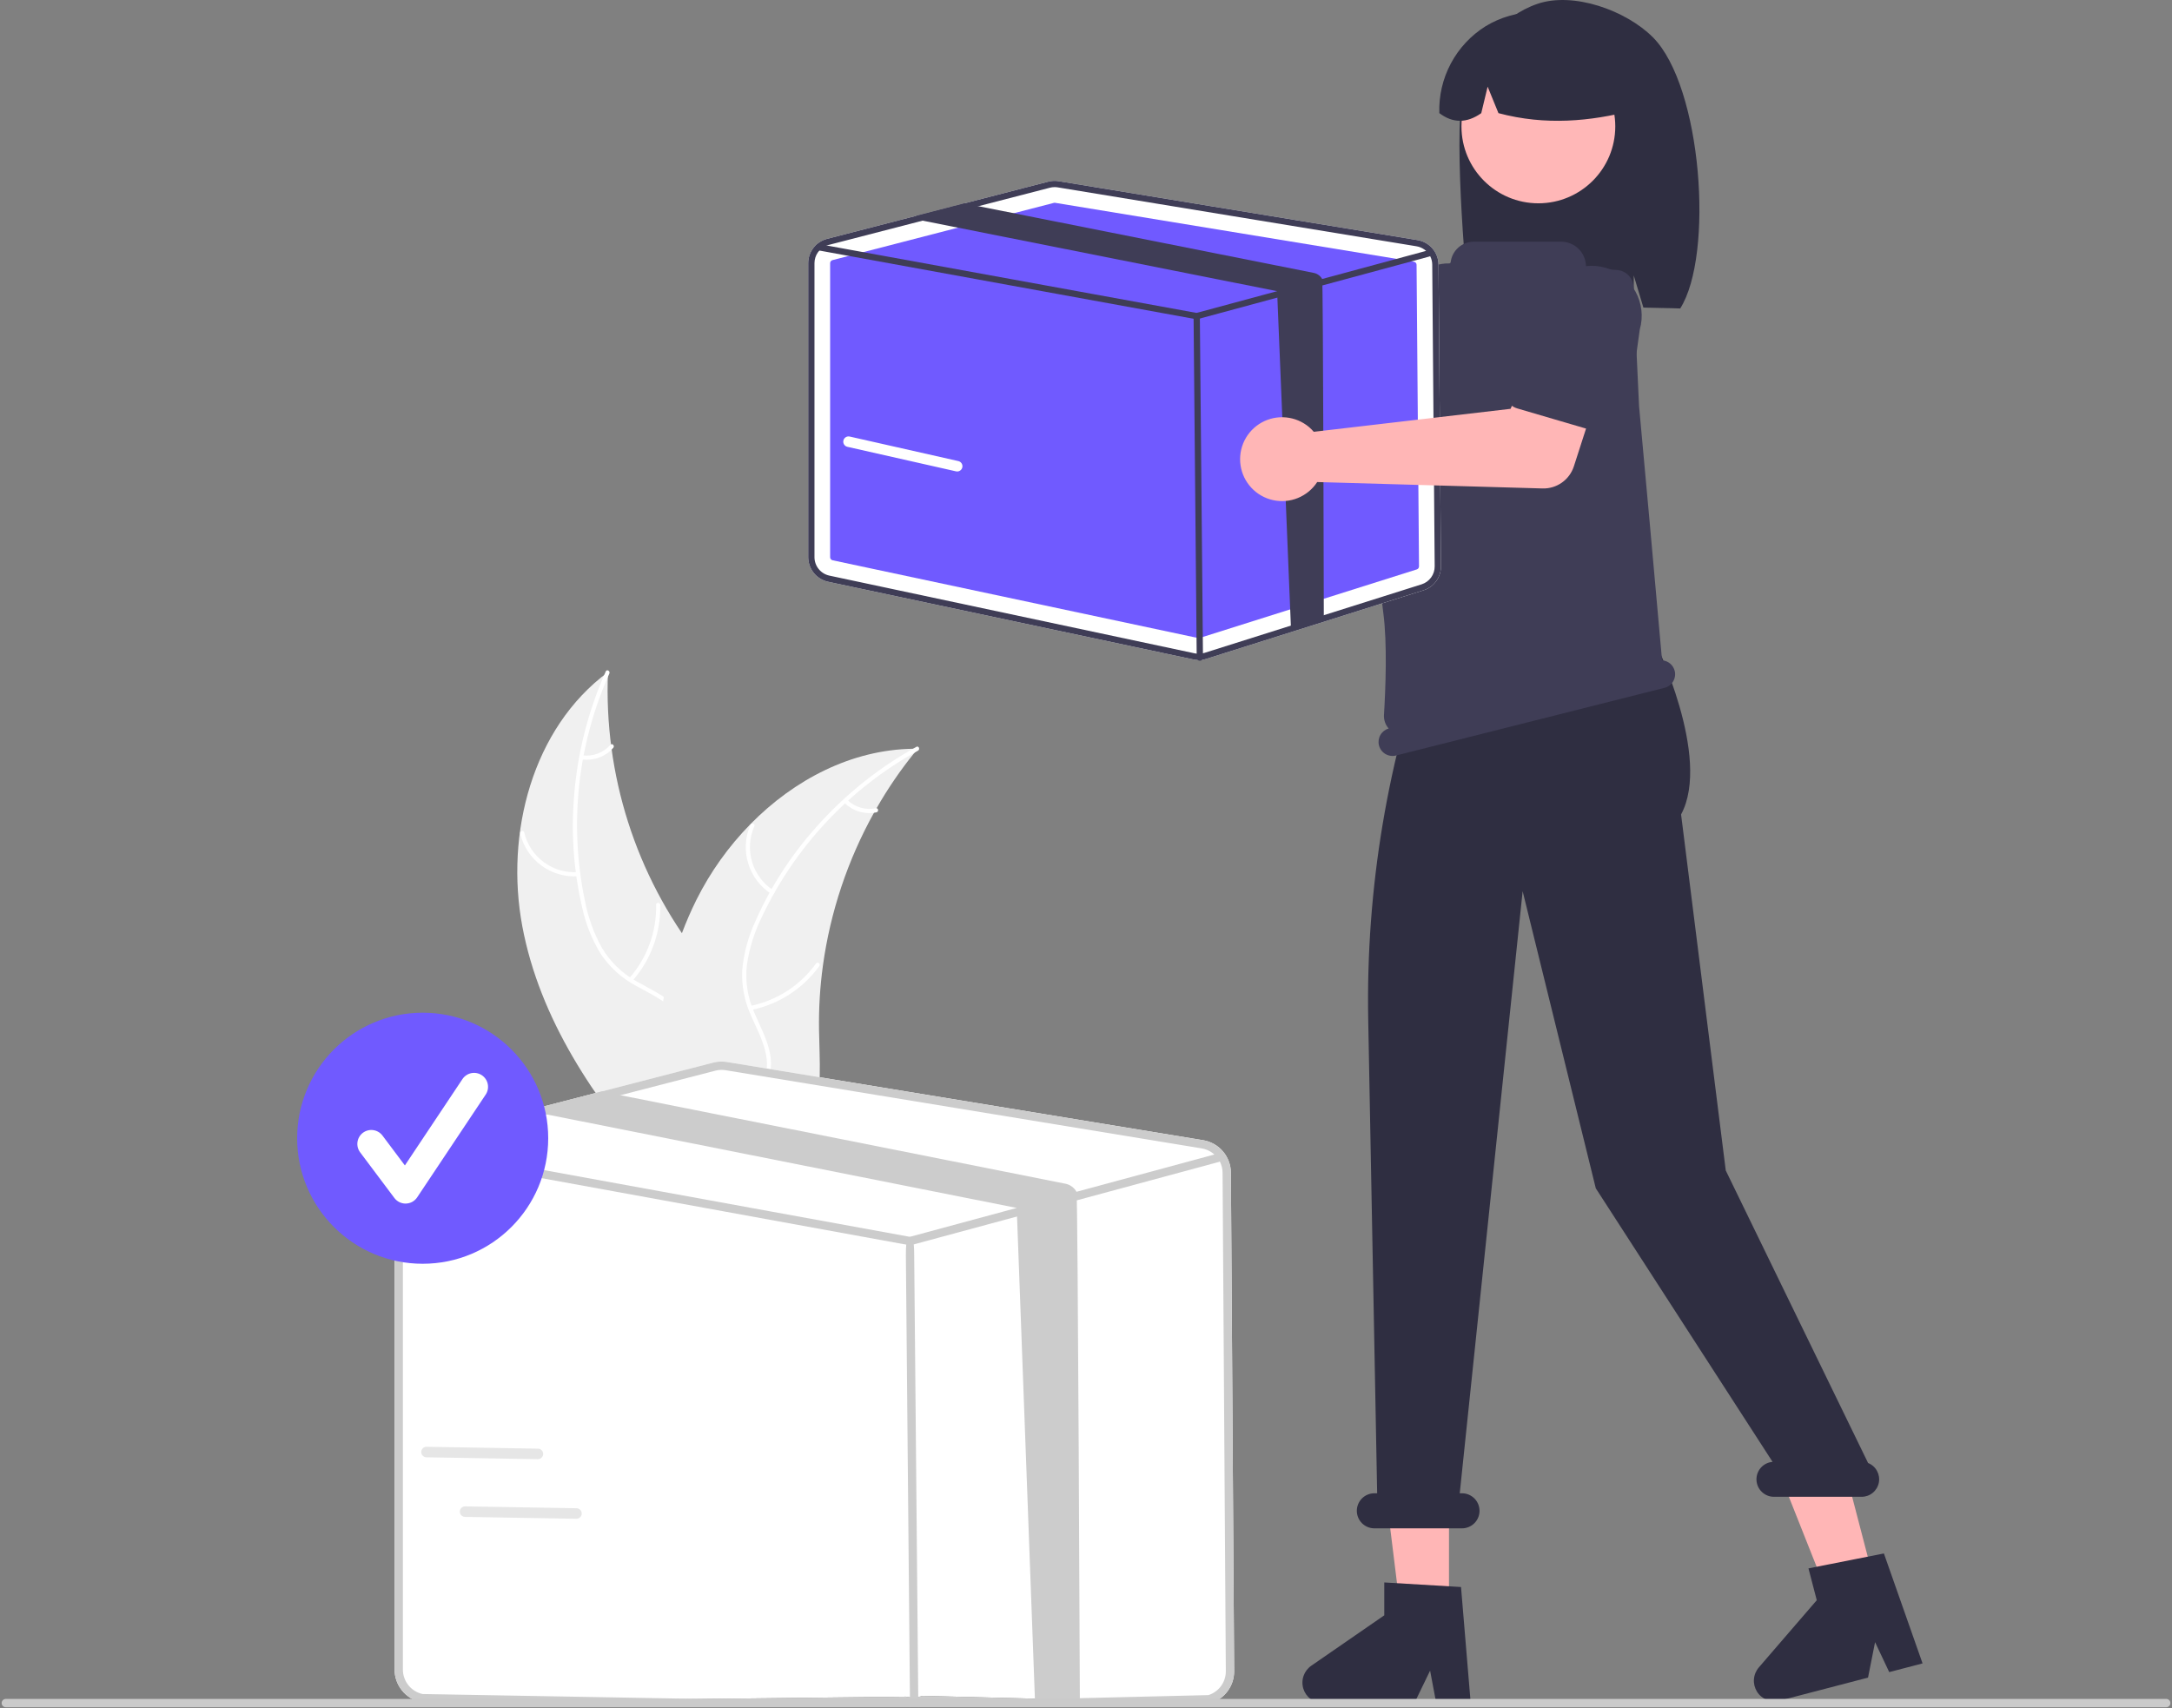 <svg width="178" height="140" viewBox="0 0 178 140" fill="none" xmlns="http://www.w3.org/2000/svg">
<rect x="0" y="0" width="178" height="140" fill="#808080" stroke="none"/>
<g clip-path="url(#clip0_747_7427)">
<path d="M42.803 75.906C41.385 68.314 43.618 59.677 49.825 55.082C49.474 63.473 52.101 71.719 57.244 78.359C59.236 80.913 61.718 83.546 61.641 86.784C61.593 88.799 60.503 90.676 59.067 92.09C57.631 93.504 55.862 94.524 54.115 95.527L53.843 95.95C48.719 90.171 44.222 83.498 42.803 75.906Z" fill="#F0F0F0"/>
<path d="M49.938 55.198C47.33 61.034 46.627 67.544 47.93 73.803C48.186 75.155 48.654 76.458 49.317 77.665C50 78.819 50.98 79.77 52.155 80.418C53.238 81.043 54.418 81.558 55.331 82.437C55.791 82.893 56.15 83.442 56.383 84.047C56.616 84.651 56.719 85.299 56.685 85.946C56.641 87.561 56.02 89.065 55.361 90.514C54.629 92.122 53.844 93.782 53.891 95.591C53.897 95.81 53.557 95.806 53.551 95.587C53.468 92.44 55.743 89.913 56.25 86.893C56.487 85.484 56.3 83.996 55.31 82.903C54.444 81.948 53.227 81.417 52.124 80.792C50.969 80.177 49.982 79.289 49.249 78.204C48.528 77.035 48.01 75.752 47.719 74.409C47.015 71.397 46.79 68.293 47.05 65.211C47.328 61.692 48.206 58.246 49.646 55.023C49.735 54.824 50.026 55 49.938 55.198Z" fill="white"/>
<path d="M47.393 71.812C46.313 71.888 45.241 71.578 44.369 70.937C43.497 70.296 42.882 69.365 42.632 68.312C42.582 68.099 42.911 68.011 42.961 68.225C43.192 69.206 43.765 70.073 44.579 70.668C45.392 71.263 46.391 71.549 47.396 71.472C47.615 71.455 47.61 71.796 47.393 71.812Z" fill="white"/>
<path d="M51.565 80.172C53.031 78.515 53.818 76.366 53.769 74.154C53.764 73.935 54.105 73.939 54.11 74.157C54.156 76.46 53.332 78.694 51.803 80.416C51.657 80.58 51.42 80.336 51.565 80.172Z" fill="white"/>
<path d="M47.729 61.904C48.153 61.961 48.584 61.913 48.985 61.762C49.385 61.612 49.742 61.364 50.023 61.042C50.167 60.876 50.404 61.12 50.261 61.285C49.949 61.64 49.554 61.913 49.112 62.08C48.67 62.247 48.194 62.303 47.725 62.244C47.68 62.242 47.638 62.223 47.607 62.191C47.576 62.159 47.558 62.117 47.557 62.072C47.557 62.027 47.576 61.984 47.608 61.952C47.64 61.921 47.684 61.903 47.729 61.904Z" fill="white"/>
<path d="M75.21 61.361C75.123 61.468 75.037 61.574 74.95 61.682C73.791 63.114 72.75 64.638 71.837 66.238C71.765 66.361 71.693 66.486 71.624 66.611C69.466 70.49 68.048 74.736 67.44 79.133C67.2 80.883 67.093 82.648 67.121 84.414C67.159 86.853 67.395 89.495 66.647 91.738C66.572 91.973 66.482 92.203 66.378 92.427L54.38 96.249C54.349 96.245 54.318 96.242 54.286 96.237L53.814 96.412C53.806 96.321 53.8 96.226 53.792 96.135C53.788 96.083 53.786 96.029 53.781 95.976C53.779 95.941 53.776 95.905 53.772 95.873C53.772 95.862 53.771 95.85 53.771 95.841C53.767 95.809 53.766 95.779 53.763 95.75C53.727 95.221 53.694 94.692 53.667 94.161C53.666 94.159 53.666 94.159 53.668 94.155C53.462 90.111 53.592 86.014 54.339 82.067C54.362 81.949 54.383 81.827 54.411 81.707C54.758 79.93 55.25 78.184 55.881 76.487C56.23 75.559 56.625 74.649 57.066 73.76C58.209 71.468 59.705 69.369 61.501 67.541C65.08 63.899 69.784 61.441 74.825 61.364C74.954 61.362 75.08 61.361 75.21 61.361Z" fill="#F0F0F0"/>
<path d="M75.231 61.522C69.635 64.612 65.154 69.387 62.426 75.168C61.817 76.403 61.406 77.725 61.208 79.087C61.059 80.42 61.269 81.769 61.817 82.993C62.305 84.145 62.938 85.267 63.137 86.518C63.23 87.159 63.186 87.813 63.008 88.437C62.83 89.06 62.523 89.639 62.105 90.135C61.098 91.399 59.697 92.225 58.298 92.985C56.746 93.829 55.12 94.681 54.069 96.154C53.941 96.332 53.672 96.124 53.799 95.946C55.628 93.384 58.966 92.736 61.188 90.63C62.225 89.647 62.973 88.346 62.84 86.878C62.723 85.594 62.072 84.437 61.567 83.275C61.015 82.088 60.762 80.784 60.83 79.477C60.957 78.109 61.317 76.773 61.893 75.526C63.144 72.697 64.833 70.083 66.897 67.779C69.237 65.136 72.013 62.913 75.103 61.207C75.294 61.101 75.421 61.417 75.231 61.522Z" fill="white"/>
<path d="M63.196 73.255C62.288 72.666 61.619 71.773 61.309 70.736C60.998 69.699 61.067 68.585 61.502 67.594C61.59 67.394 61.906 67.522 61.817 67.723C61.41 68.645 61.347 69.682 61.638 70.647C61.928 71.612 62.555 72.442 63.403 72.985C63.588 73.104 63.379 73.373 63.196 73.255Z" fill="white"/>
<path d="M61.492 82.442C63.66 82.001 65.583 80.759 66.876 78.964C67.004 78.786 67.273 78.994 67.146 79.172C65.796 81.037 63.793 82.326 61.536 82.78C61.321 82.823 61.278 82.485 61.492 82.442Z" fill="white"/>
<path d="M69.428 65.545C69.732 65.846 70.106 66.067 70.516 66.189C70.926 66.31 71.36 66.327 71.779 66.239C71.993 66.193 72.036 66.531 71.823 66.576C71.36 66.671 70.88 66.652 70.427 66.519C69.973 66.386 69.559 66.144 69.22 65.815C69.186 65.786 69.163 65.746 69.158 65.701C69.152 65.657 69.163 65.612 69.189 65.576C69.217 65.54 69.258 65.517 69.302 65.511C69.347 65.506 69.392 65.518 69.428 65.545Z" fill="white"/>
<path d="M94.055 19.846C94.096 20.023 94.122 20.203 94.134 20.384L108.2 28.499L111.619 26.53L115.264 31.302L109.55 35.375C109.088 35.704 108.533 35.874 107.966 35.86C107.399 35.846 106.852 35.649 106.407 35.298L91.902 23.855C91.247 24.097 90.535 24.135 89.858 23.962C89.182 23.789 88.574 23.415 88.116 22.888C87.658 22.362 87.371 21.708 87.293 21.014C87.215 20.321 87.35 19.62 87.681 19.005C88.011 18.39 88.521 17.89 89.142 17.572C89.763 17.254 90.467 17.132 91.159 17.224C91.851 17.315 92.499 17.615 93.016 18.084C93.533 18.552 93.896 19.167 94.055 19.846Z" fill="#FFB6B6"/>
<path d="M108.395 27.603C108.439 27.396 108.528 27.201 108.655 27.031C108.782 26.861 108.944 26.721 109.13 26.62L115.624 23.082C116.489 22.429 117.577 22.146 118.65 22.294C119.724 22.443 120.694 23.011 121.349 23.874C122.004 24.737 122.29 25.825 122.144 26.899C121.998 27.972 121.433 28.944 120.571 29.602L115.366 34.889C115.218 35.04 115.039 35.157 114.841 35.233C114.643 35.308 114.431 35.34 114.22 35.326C114.008 35.312 113.803 35.253 113.616 35.152C113.43 35.051 113.267 34.912 113.14 34.743L108.659 28.801C108.531 28.632 108.441 28.438 108.396 28.231C108.35 28.024 108.35 27.81 108.395 27.603Z" fill="#3F3D56"/>
<path d="M119.997 7.031C120.931 4.054 123.056 1.322 125.995 0.316C128.934 -0.691 133.237 0.842 135.446 3.044C139.487 7.072 140.474 20.908 137.697 25.281C137.145 25.251 135.239 25.23 134.68 25.209L133.889 22.573V25.183C129.527 25.048 124.985 25.132 120.44 25.22C120.033 22.124 119.063 10.009 119.997 7.031Z" fill="#2F2E41"/>
<path d="M118.747 132.027H114.768L112.875 116.679L118.748 116.679L118.747 132.027Z" fill="#FFB6B6"/>
<path d="M153.581 129.553L149.731 130.556L144.027 116.182L149.71 114.701L153.581 129.553Z" fill="#FFB6B6"/>
<path d="M131.653 37.758L132.555 40.103L132.375 42.447L114.729 48.559L115.604 38.299L117.588 35.955L131.653 37.758Z" fill="#FFB6B6"/>
<path d="M126.072 16.662C129.553 16.662 132.375 13.841 132.375 10.36C132.375 6.879 129.553 4.057 126.072 4.057C122.591 4.057 119.77 6.879 119.77 10.36C119.77 13.841 122.591 16.662 126.072 16.662Z" fill="#FFB7B7"/>
<path d="M121.743 2.153C122.954 1.415 124.341 1.015 125.759 0.996C127.177 0.978 128.575 1.34 129.805 2.047C131.035 2.753 132.052 3.776 132.751 5.01C133.45 6.244 133.805 7.643 133.778 9.061C130.343 9.94 126.682 10.307 122.802 9.273L121.915 7.102L121.392 9.275C120.205 10.11 119.06 10.108 117.956 9.27C117.909 7.856 118.234 6.454 118.899 5.205C119.563 3.957 120.544 2.904 121.743 2.153Z" fill="#2F2E41"/>
<path d="M120.527 139.583H117.704L117.2 136.917L115.909 139.583H108.42C108.061 139.583 107.711 139.468 107.422 139.256C107.133 139.043 106.919 138.743 106.813 138.401C106.706 138.058 106.711 137.69 106.828 137.351C106.945 137.011 107.168 136.718 107.463 136.514L113.444 132.384V129.689L119.734 130.064L120.527 139.583Z" fill="#2F2E41"/>
<path d="M157.558 136.324L154.826 137.037L153.666 134.584L153.089 137.489L145.843 139.378C145.495 139.469 145.128 139.446 144.794 139.313C144.461 139.18 144.179 138.944 143.989 138.64C143.799 138.335 143.712 137.977 143.739 137.62C143.767 137.262 143.908 136.922 144.143 136.65L148.888 131.145L148.208 128.537L154.39 127.314L157.558 136.324Z" fill="#2F2E41"/>
<path d="M153.094 119.901L141.43 95.928L137.768 66.749C140.293 62.061 135.604 52.521 135.604 52.521V48.515L117.442 51.941C113.727 62.073 111.926 72.807 112.129 83.596L112.861 122.382H112.632C112.251 122.382 111.885 122.534 111.616 122.803C111.347 123.073 111.195 123.438 111.195 123.819C111.195 124.2 111.347 124.565 111.616 124.835C111.885 125.104 112.251 125.255 112.632 125.255H119.814C120.195 125.255 120.56 125.104 120.829 124.835C121.099 124.565 121.25 124.2 121.25 123.819C121.25 123.438 121.099 123.073 120.829 122.803C120.56 122.534 120.195 122.382 119.814 122.382H119.629L124.784 73.04L130.779 97.389L145.267 119.808C144.897 119.837 144.553 120.008 144.307 120.285C144.061 120.562 143.932 120.924 143.947 121.294C143.962 121.665 144.119 122.015 144.387 122.271C144.655 122.528 145.011 122.671 145.382 122.67H152.564C152.898 122.67 153.222 122.554 153.479 122.341C153.737 122.128 153.912 121.832 153.975 121.504C154.038 121.176 153.984 120.837 153.823 120.544C153.662 120.251 153.404 120.024 153.094 119.901Z" fill="#2F2E41"/>
<path d="M137.244 54.976C137.185 54.742 137.052 54.532 136.866 54.378C136.68 54.223 136.45 54.132 136.209 54.116C135.969 51.379 134.388 33.826 134.327 33.311L134.325 33.289L133.867 23.505C133.85 23.149 133.703 22.813 133.454 22.559C133.205 22.305 132.871 22.152 132.516 22.128L130.097 21.97C130.064 21.969 130.032 21.955 130.009 21.931C129.986 21.907 129.973 21.876 129.973 21.842C129.973 21.575 129.921 21.311 129.818 21.064C129.716 20.817 129.566 20.593 129.377 20.404C129.189 20.215 128.964 20.065 128.717 19.963C128.471 19.861 128.206 19.808 127.939 19.808H120.777C120.313 19.808 119.865 19.978 119.517 20.285C119.169 20.592 118.945 21.015 118.888 21.475C118.884 21.507 118.869 21.536 118.846 21.558C118.822 21.579 118.791 21.59 118.759 21.589L118.758 21.589C117.944 21.572 117.151 21.848 116.523 22.366C115.895 22.884 115.474 23.609 115.335 24.412C114.356 30.109 112.393 43.039 113.364 50.227C113.701 52.73 113.548 56.493 113.42 58.587C113.407 58.79 113.435 58.992 113.501 59.184C113.566 59.376 113.67 59.553 113.804 59.705C113.518 59.787 113.276 59.977 113.127 60.235C112.979 60.492 112.937 60.797 113.009 61.086C113.084 61.381 113.272 61.635 113.534 61.791C113.796 61.948 114.109 61.994 114.404 61.919L136.411 56.371C136.707 56.297 136.96 56.108 137.117 55.847C137.273 55.585 137.319 55.272 137.244 54.976Z" fill="#3F3D56"/>
<path d="M100.874 96.11C100.87 95.468 100.639 94.848 100.221 94.359C99.803 93.871 99.226 93.547 98.592 93.444L59.575 87.037C59.2 86.975 58.818 86.992 58.45 87.087L49.306 89.451L44.06 90.809L34.378 93.312C33.793 93.464 33.276 93.805 32.906 94.283C32.537 94.761 32.336 95.347 32.336 95.951V136.836C32.339 137.459 32.554 138.063 32.947 138.547C33.339 139.031 33.885 139.368 34.494 139.5L74.235 139.05C74.422 139.09 74.612 139.11 74.803 139.109C75.081 139.109 75.358 139.067 75.623 138.984L99.234 139.572C99.792 139.398 100.278 139.049 100.621 138.577C100.965 138.104 101.146 137.534 101.14 136.951L100.874 96.11Z" fill="white"/>
<path d="M100.874 96.11C100.87 95.468 100.639 94.848 100.221 94.359C99.803 93.871 99.226 93.547 98.592 93.444L59.575 87.037C59.2 86.975 58.818 86.992 58.45 87.087L49.306 89.451L44.06 90.809L34.378 93.312C33.793 93.464 33.276 93.805 32.906 94.283C32.537 94.761 32.336 95.347 32.336 95.951V136.836C32.339 137.459 32.554 138.063 32.947 138.547C33.339 139.031 33.885 139.368 34.494 139.5L74.235 139.05C74.422 139.09 74.612 139.11 74.803 139.109C75.081 139.109 75.358 139.067 75.623 138.984L99.234 139.572C99.792 139.398 100.278 139.049 100.621 138.577C100.965 138.104 101.146 137.534 101.14 136.951L100.874 96.11ZM99.03 138.922L75.419 139.484C75.082 139.589 74.724 139.606 74.378 139.534L34.634 138.834C34.178 138.735 33.769 138.483 33.475 138.119C33.181 137.756 33.019 137.303 33.017 136.836V95.951C33.018 95.533 33.146 95.124 33.386 94.781C33.625 94.438 33.965 94.177 34.357 94.032C34.42 94.009 34.483 93.989 34.548 93.973L44.791 91.325L50.849 89.758L58.621 87.748C58.787 87.703 58.959 87.681 59.132 87.682C59.243 87.682 59.354 87.691 59.463 87.709L98.481 94.116C98.794 94.168 99.092 94.292 99.35 94.478C99.608 94.665 99.819 94.909 99.966 95.191C100.113 95.477 100.191 95.793 100.193 96.115L100.459 136.955C100.464 137.393 100.327 137.821 100.07 138.175C99.813 138.529 99.448 138.791 99.03 138.922Z" fill="#CCCCCC"/>
<path d="M99.965 95.191C99.939 95.208 99.909 95.221 99.879 95.229L88.402 98.332L84.83 99.297L74.668 102.043C74.639 102.05 74.61 102.054 74.58 102.054C74.559 102.054 74.539 102.052 74.518 102.05L33.546 94.579L33.41 94.555C33.321 94.538 33.242 94.487 33.191 94.412C33.14 94.338 33.12 94.246 33.136 94.157C33.153 94.069 33.203 93.99 33.278 93.938C33.352 93.887 33.443 93.867 33.532 93.882L34.357 94.032L74.566 101.364L83.324 98.997L88.223 97.673L99.522 94.618L99.702 94.57C99.779 94.55 99.862 94.558 99.934 94.591C100.007 94.626 100.065 94.684 100.099 94.757C100.108 94.774 100.115 94.792 100.12 94.811C100.138 94.883 100.133 94.958 100.105 95.027C100.078 95.095 100.028 95.153 99.965 95.191Z" fill="#CCCCCC"/>
<path d="M74.92 139.188C74.733 139.188 74.581 139.038 74.579 140L74.238 102.866C74.237 101.528 74.388 101.375 74.576 101.373H74.579C74.766 101.373 74.918 101.523 74.92 102.859L75.26 139.994C75.262 139.033 75.111 139.187 74.923 139.188H74.92Z" fill="#CCCCCC"/>
<path d="M88.498 139.619L84.829 139.658L83.323 98.997L44.901 91.352C44.864 91.346 44.826 91.336 44.79 91.325C44.495 91.241 44.237 91.059 44.059 90.809L49.305 89.451L50.847 89.758L87.305 97.01C87.496 97.048 87.678 97.126 87.836 97.241C87.995 97.355 88.126 97.503 88.222 97.673C88.336 97.871 88.496 139.383 88.498 139.619Z" fill="#CCCCCC"/>
<path d="M117.889 21.687C117.885 21.203 117.711 20.735 117.396 20.367C117.081 19.999 116.646 19.755 116.168 19.677L86.763 14.849C86.481 14.802 86.192 14.815 85.916 14.886L79.024 16.668L75.07 17.692L67.773 19.578C67.333 19.692 66.943 19.95 66.664 20.31C66.386 20.67 66.234 21.112 66.234 21.567V45.668C66.237 46.138 66.399 46.593 66.695 46.958C66.99 47.323 67.401 47.576 67.861 47.676L97.812 54.048C97.953 54.079 98.096 54.093 98.24 54.093C98.449 54.093 98.658 54.062 98.858 53.999L116.653 48.379C117.073 48.248 117.439 47.985 117.698 47.629C117.957 47.273 118.094 46.844 118.089 46.404L117.889 21.687Z" fill="white"/>
<path d="M86.43 16.618C86.408 16.618 86.387 16.621 86.366 16.627L68.223 21.318C68.168 21.333 68.12 21.365 68.085 21.41C68.05 21.455 68.031 21.51 68.031 21.567V45.667C68.031 45.726 68.052 45.783 68.089 45.828C68.126 45.874 68.177 45.906 68.234 45.918L98.186 52.291C98.229 52.3 98.274 52.298 98.316 52.284L116.112 46.665C116.164 46.648 116.21 46.616 116.242 46.571C116.274 46.527 116.291 46.473 116.291 46.418L116.091 21.701C116.091 21.641 116.069 21.582 116.03 21.537C115.99 21.491 115.936 21.46 115.876 21.45L86.471 16.622C86.457 16.62 86.443 16.619 86.43 16.618Z" fill="#705AFF"/>
<path d="M117.889 21.687C117.885 21.203 117.711 20.735 117.396 20.367C117.081 19.999 116.646 19.755 116.168 19.677L86.763 14.849C86.481 14.802 86.192 14.815 85.916 14.886L79.024 16.668L75.07 17.692L67.773 19.578C67.333 19.692 66.943 19.95 66.664 20.31C66.386 20.67 66.234 21.112 66.234 21.567V45.668C66.237 46.138 66.399 46.593 66.695 46.958C66.99 47.323 67.401 47.576 67.861 47.676L97.812 54.048C97.953 54.079 98.096 54.093 98.24 54.093C98.449 54.093 98.658 54.062 98.858 53.999L116.653 48.379C117.073 48.248 117.439 47.985 117.698 47.629C117.957 47.273 118.094 46.844 118.089 46.404L117.889 21.687ZM116.499 47.89L98.704 53.509C98.45 53.588 98.18 53.601 97.92 53.547L67.967 47.174C67.622 47.099 67.314 46.909 67.093 46.635C66.871 46.361 66.749 46.02 66.748 45.668V21.567C66.748 21.252 66.845 20.944 67.026 20.685C67.206 20.427 67.462 20.23 67.758 20.121C67.805 20.103 67.853 20.088 67.902 20.076L75.621 18.08L80.186 16.899L86.044 15.384C86.17 15.351 86.299 15.334 86.429 15.335C86.513 15.335 86.596 15.341 86.679 15.355L116.084 20.184C116.321 20.223 116.545 20.316 116.74 20.457C116.934 20.597 117.093 20.781 117.204 20.994C117.315 21.209 117.374 21.448 117.375 21.69L117.575 46.407C117.579 46.737 117.476 47.06 117.282 47.327C117.088 47.594 116.814 47.791 116.499 47.89Z" fill="#3F3D56"/>
<path d="M117.204 20.994C117.184 21.007 117.162 21.017 117.139 21.023L108.49 23.361L105.797 24.088L98.139 26.158C98.117 26.163 98.095 26.166 98.072 26.166C98.057 26.166 98.041 26.165 98.026 26.163L67.147 20.533L67.044 20.514C66.977 20.502 66.918 20.463 66.879 20.407C66.841 20.351 66.826 20.282 66.838 20.215C66.85 20.148 66.889 20.088 66.945 20.05C67.001 20.011 67.07 19.996 67.137 20.008L67.758 20.121L98.062 25.646L104.662 23.862L108.355 22.864L116.87 20.562L117.005 20.526C117.064 20.511 117.126 20.517 117.181 20.542C117.235 20.568 117.279 20.612 117.305 20.667C117.312 20.68 117.317 20.694 117.32 20.708C117.335 20.762 117.331 20.819 117.31 20.87C117.289 20.922 117.252 20.965 117.204 20.994Z" fill="#3F3D56"/>
<path d="M98.33 54.153C98.262 54.153 98.197 54.126 98.149 54.078C98.101 54.031 98.074 53.966 98.073 53.898L97.816 25.912C97.816 25.844 97.842 25.778 97.89 25.73C97.938 25.681 98.003 25.654 98.071 25.653H98.073C98.141 25.653 98.206 25.68 98.254 25.727C98.302 25.775 98.329 25.84 98.33 25.907L98.587 53.894C98.587 53.962 98.561 54.027 98.513 54.076C98.465 54.124 98.4 54.152 98.332 54.153H98.33Z" fill="#3F3D56"/>
<path d="M108.49 50.748L105.797 51.476L104.662 23.862L75.705 18.101C75.677 18.096 75.649 18.089 75.621 18.08C75.399 18.017 75.205 17.88 75.07 17.692L79.024 16.668L80.187 16.899L107.663 22.365C107.807 22.393 107.944 22.453 108.063 22.539C108.183 22.625 108.282 22.736 108.354 22.864C108.44 23.013 108.488 50.57 108.49 50.748Z" fill="#3F3D56"/>
<path d="M107.283 35.004C107.421 35.122 107.549 35.251 107.666 35.388L123.796 33.505L125.365 29.885L131.137 31.538L128.983 38.216C128.809 38.756 128.465 39.224 128.002 39.551C127.539 39.879 126.982 40.047 126.415 40.031L107.948 39.506C107.567 40.091 107.017 40.546 106.371 40.811C105.726 41.076 105.015 41.138 104.333 40.989C103.651 40.84 103.03 40.487 102.554 39.977C102.077 39.467 101.768 38.824 101.666 38.133C101.564 37.443 101.675 36.738 101.983 36.111C102.292 35.485 102.784 34.968 103.393 34.628C104.003 34.289 104.702 34.143 105.397 34.21C106.092 34.277 106.749 34.554 107.283 35.004Z" fill="#FFB6B6"/>
<path d="M123.419 32.669C123.332 32.477 123.287 32.267 123.287 32.055C123.288 31.844 123.334 31.634 123.423 31.442L126.522 24.727C126.826 23.687 127.531 22.811 128.48 22.29C129.43 21.768 130.548 21.645 131.589 21.947C132.629 22.248 133.508 22.95 134.032 23.899C134.555 24.847 134.682 25.965 134.383 27.006L133.362 34.355C133.333 34.565 133.259 34.766 133.145 34.944C133.031 35.123 132.88 35.275 132.703 35.39C132.525 35.505 132.324 35.58 132.115 35.61C131.905 35.641 131.691 35.626 131.488 35.566L124.346 33.473C124.143 33.414 123.955 33.311 123.795 33.172C123.635 33.034 123.507 32.862 123.419 32.669Z" fill="#3F3D56"/>
<path d="M177.526 139.918H0.476C0.385 139.918 0.299 139.882 0.235 139.818C0.171 139.754 0.135 139.667 0.135 139.576C0.135 139.486 0.171 139.399 0.235 139.335C0.299 139.271 0.385 139.235 0.476 139.234H177.526C177.617 139.234 177.704 139.27 177.768 139.335C177.832 139.399 177.868 139.486 177.868 139.576C177.868 139.667 177.832 139.754 177.768 139.818C177.704 139.882 177.617 139.918 177.526 139.918Z" fill="#CACACA"/>
<path d="M34.639 103.572C40.321 103.572 44.927 98.966 44.927 93.284C44.927 87.603 40.321 82.996 34.639 82.996C28.958 82.996 24.352 87.603 24.352 93.284C24.352 98.966 28.958 103.572 34.639 103.572Z" fill="#705AFF"/>
<path d="M33.236 98.639C33.059 98.639 32.883 98.597 32.724 98.518C32.566 98.438 32.427 98.323 32.321 98.181L29.514 94.439C29.332 94.196 29.254 93.891 29.297 93.59C29.34 93.29 29.5 93.019 29.743 92.836C29.986 92.654 30.291 92.576 30.591 92.619C30.892 92.662 31.163 92.823 31.345 93.065L33.181 95.513L37.897 88.439C37.98 88.314 38.088 88.206 38.213 88.122C38.337 88.038 38.478 87.979 38.625 87.949C38.773 87.92 38.925 87.919 39.073 87.948C39.221 87.978 39.361 88.035 39.486 88.119C39.612 88.203 39.719 88.31 39.803 88.435C39.887 88.56 39.945 88.701 39.974 88.849C40.003 88.996 40.003 89.148 39.974 89.296C39.944 89.444 39.886 89.584 39.802 89.709L34.188 98.129C34.087 98.281 33.95 98.407 33.79 98.496C33.63 98.584 33.451 98.633 33.268 98.638C33.257 98.638 33.247 98.639 33.236 98.639Z" fill="white"/>
<path d="M78.444 38.64C78.412 38.64 78.38 38.636 78.349 38.629L69.443 36.618C69.332 36.593 69.235 36.524 69.174 36.428C69.113 36.331 69.093 36.214 69.118 36.103C69.143 35.992 69.211 35.895 69.308 35.834C69.404 35.773 69.521 35.752 69.633 35.777L78.538 37.788C78.642 37.812 78.733 37.872 78.794 37.959C78.856 38.045 78.883 38.151 78.872 38.256C78.86 38.362 78.81 38.459 78.731 38.53C78.652 38.6 78.55 38.64 78.444 38.64Z" fill="white"/>
<path d="M44.17 119.577C44.139 119.584 44.107 119.587 44.075 119.586L34.946 119.433C34.832 119.431 34.724 119.383 34.644 119.301C34.565 119.219 34.522 119.109 34.523 118.995C34.525 118.881 34.572 118.772 34.654 118.692C34.736 118.613 34.846 118.569 34.961 118.571L44.089 118.725C44.195 118.726 44.297 118.767 44.375 118.839C44.453 118.911 44.501 119.009 44.511 119.115C44.521 119.22 44.492 119.326 44.429 119.411C44.366 119.497 44.274 119.556 44.17 119.577Z" fill="#E6E6E6"/>
<path d="M47.331 124.461C47.299 124.468 47.267 124.471 47.235 124.47L38.106 124.317C37.992 124.314 37.884 124.267 37.804 124.185C37.725 124.103 37.682 123.993 37.684 123.878C37.685 123.764 37.733 123.656 37.815 123.576C37.897 123.497 38.007 123.453 38.121 123.455L47.249 123.608C47.355 123.61 47.457 123.651 47.535 123.723C47.613 123.795 47.661 123.893 47.671 123.999C47.681 124.104 47.652 124.21 47.589 124.295C47.526 124.38 47.434 124.44 47.331 124.461Z" fill="#E6E6E6"/>
</g>
<defs>
<clipPath id="clip0_747_7427">
<rect width="177.735" height="140" fill="white" transform="translate(0.133)"/>
</clipPath>
</defs>
</svg>
